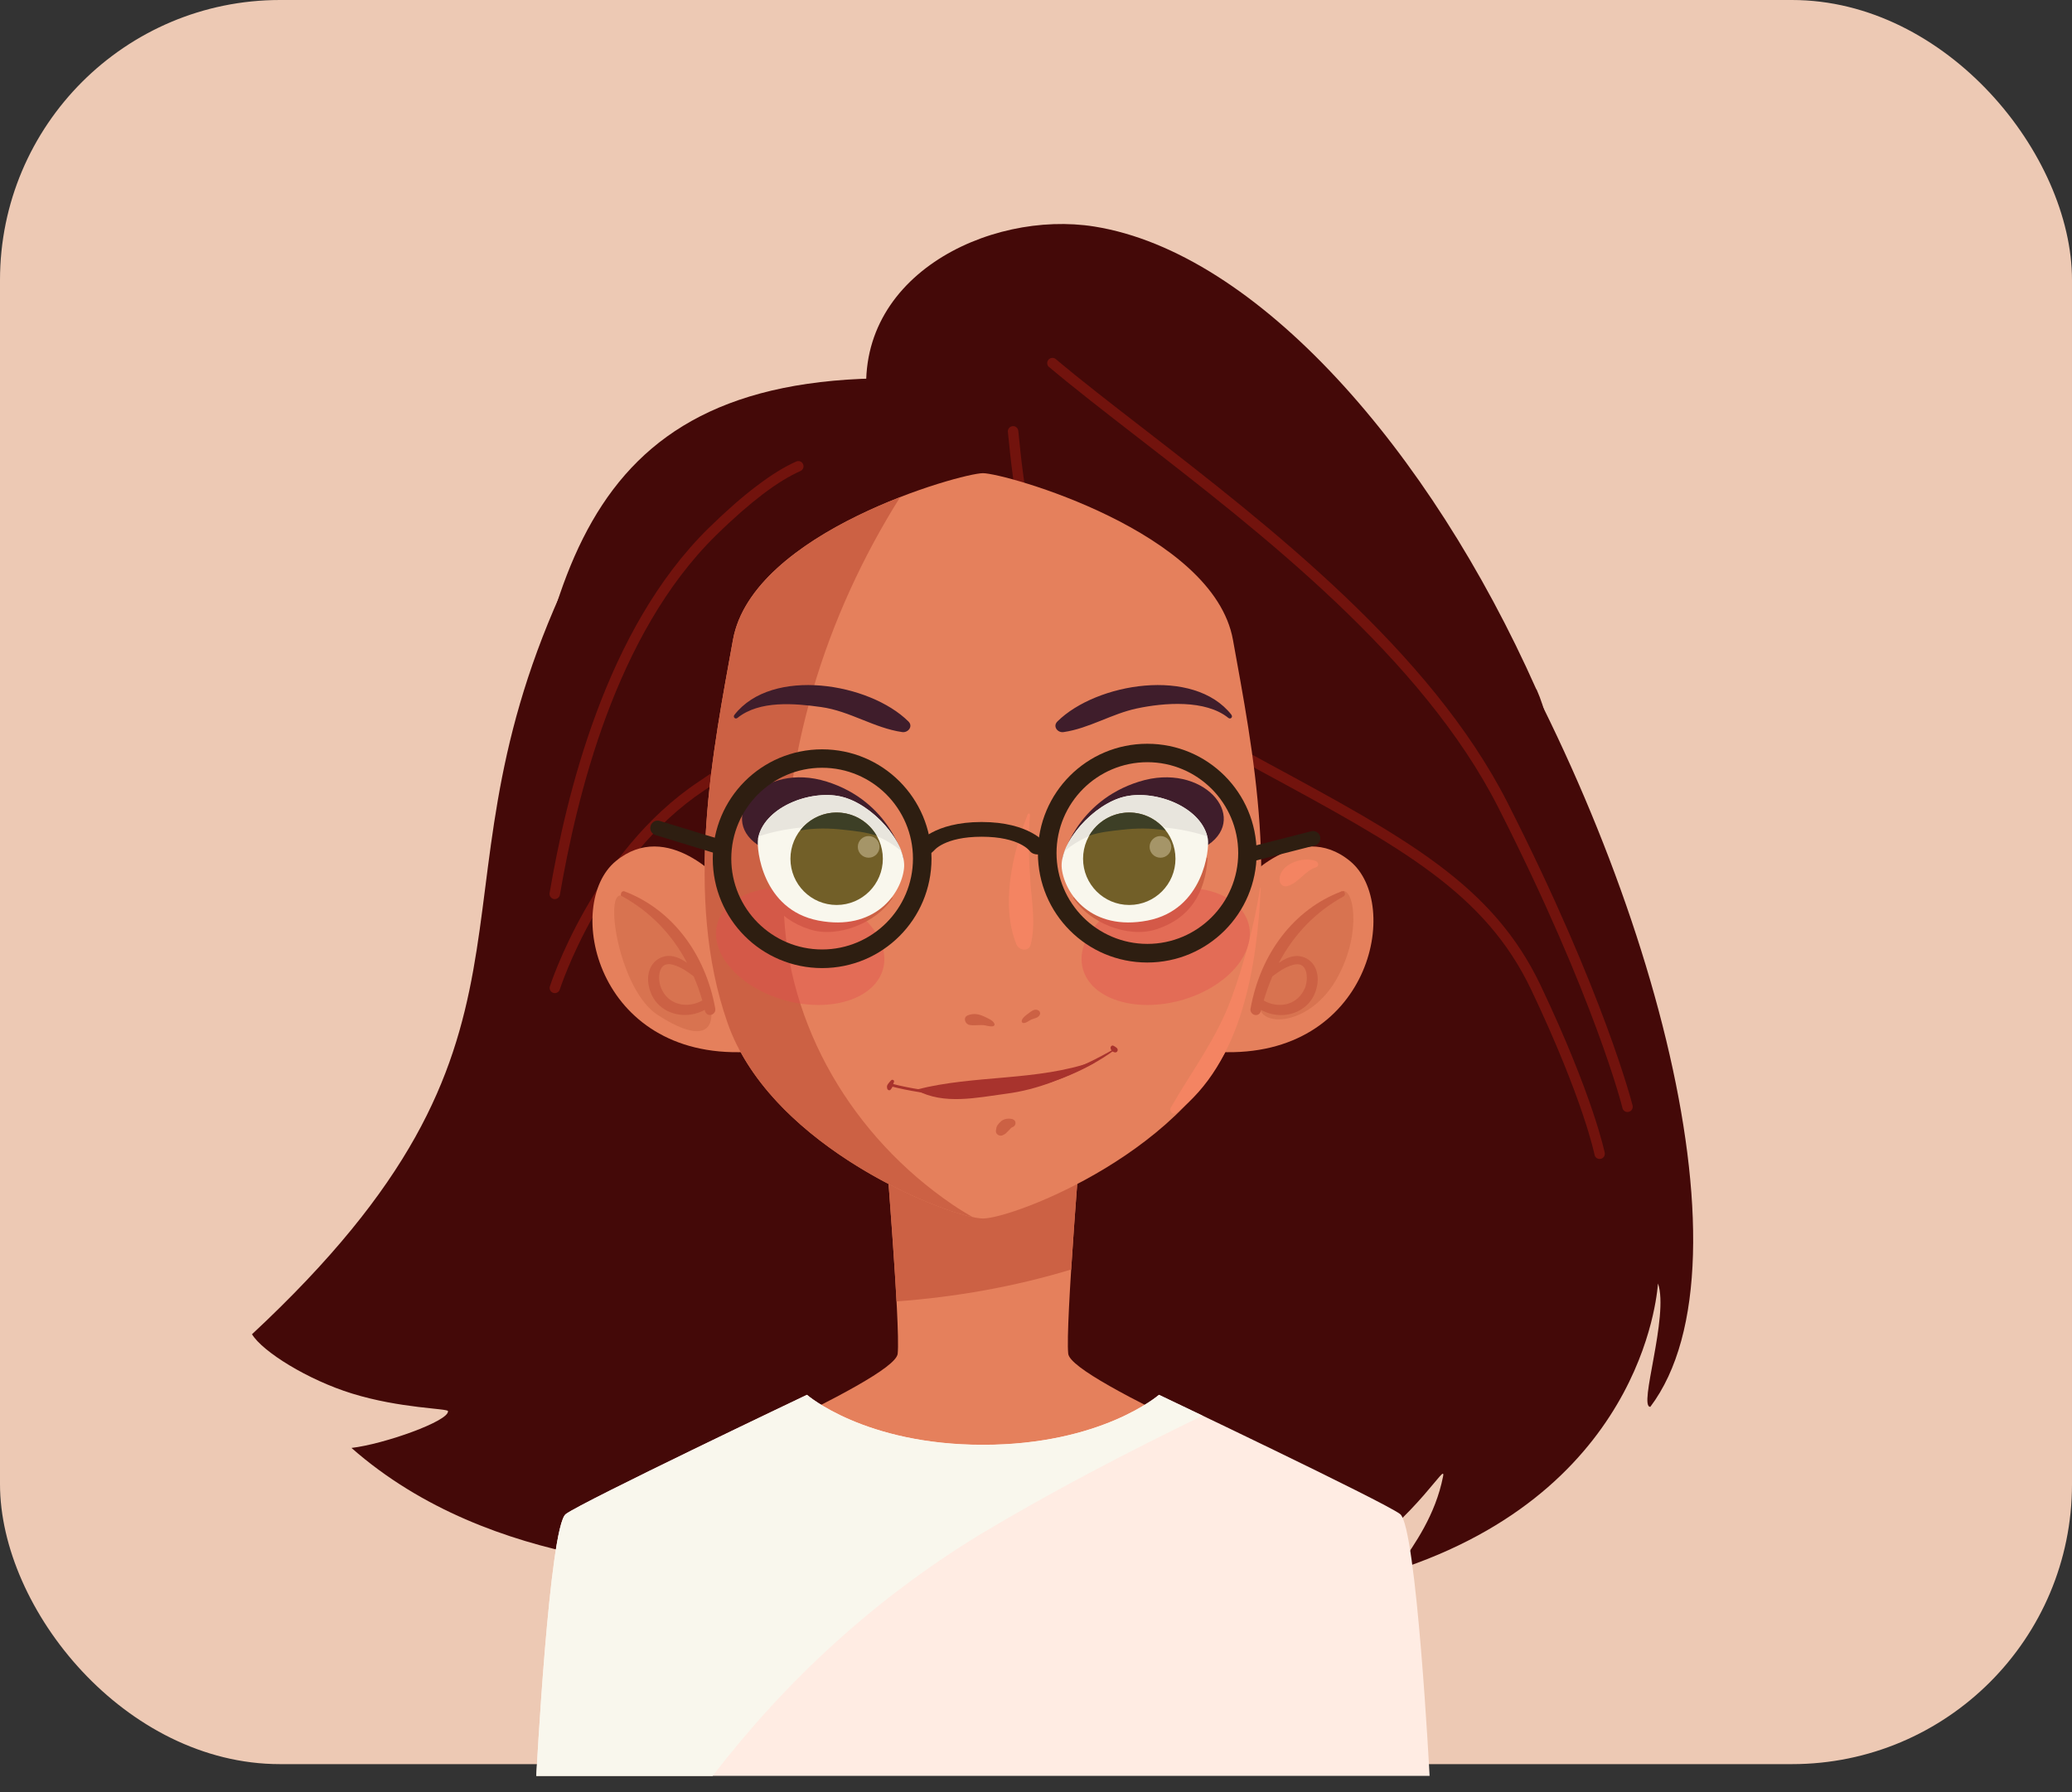 <svg width="74" height="64" viewBox="0 0 74 64" fill="none" xmlns="http://www.w3.org/2000/svg">
<rect x="0" y="0" width="74" height="64" fill="#333333" stroke="none"/>
<rect width="74" height="63" rx="10" fill="#EDC9B4"/>
<path fill-rule="evenodd" clip-rule="evenodd" d="M33.989 59.517C47.967 59.99 51.753 51.633 51.538 52.727C51.264 54.114 50.52 55.145 49.993 55.911C49.956 55.968 49.681 56.145 50.189 55.968C58.941 52.945 59.2 45.791 59.215 45.836C59.614 46.998 58.497 50.269 58.941 50.239C66.772 39.851 42.561 -7.748 30.993 14.11C24.97 14.711 22.669 15.313 20.019 21.215C14.985 32.426 20.414 37.02 9 47.648C9.376 48.269 10.989 49.276 12.572 49.765C14.297 50.299 15.989 50.295 16 50.393C16.045 50.746 13.718 51.573 12.553 51.708C17.594 56.145 24.82 56.028 26.831 56.167C27.207 56.193 23.173 57.141 22.617 57.498C24.891 59.449 30.388 59.599 33.989 59.513V59.517Z" fill="#440908"/>
<path fill-rule="evenodd" clip-rule="evenodd" d="M31.79 13.508C20.346 13.508 19.451 21.174 18.034 31.332C18.312 32.061 23.398 45.486 23.459 43.054C23.556 39.234 23.737 32.261 24.139 31.027C24.338 30.422 24.609 30.542 25.248 30.298C30.823 28.155 35.632 23.854 31.79 13.508Z" fill="#440908"/>
<path fill-rule="evenodd" clip-rule="evenodd" d="M54.869 24.618C51.064 16.061 44.895 9.024 39.09 8.091C35.32 7.486 30.278 9.911 31.004 14.614C31.448 17.494 34.008 22.167 34.579 23.039C37.91 28.114 43.154 27.314 48.241 31.054C50.109 32.43 50.049 40.588 49.531 42.972C49.328 43.9 51.564 39.584 53.26 35.502C54.974 31.374 56.14 27.46 54.877 24.618H54.869Z" fill="#440908"/>
<path fill-rule="evenodd" clip-rule="evenodd" d="M35.996 15.422C35.985 15.32 36.06 15.23 36.165 15.219C36.267 15.208 36.357 15.283 36.368 15.388C36.575 17.505 36.823 19.392 37.771 21.155C38.718 22.918 40.376 24.569 43.399 26.23C44.049 26.587 44.662 26.918 45.248 27.238C50.282 29.963 53.324 31.614 55.027 35.2C56.91 39.167 57.309 41.159 57.312 41.167C57.331 41.268 57.267 41.366 57.166 41.385C57.064 41.404 56.967 41.34 56.948 41.238C56.948 41.234 56.557 39.287 54.692 35.358C53.042 31.881 50.042 30.257 45.075 27.565C44.481 27.242 43.861 26.907 43.222 26.557C40.128 24.858 38.425 23.155 37.444 21.332C36.462 19.508 36.207 17.58 35.996 15.422Z" fill="#72130D"/>
<path fill-rule="evenodd" clip-rule="evenodd" d="M37.467 13.11C37.388 13.043 37.377 12.926 37.444 12.847C37.512 12.768 37.629 12.757 37.708 12.825C38.606 13.58 39.689 14.419 40.862 15.325C45.313 18.772 51.095 23.25 53.847 28.678C57.313 35.509 58.302 39.464 58.306 39.479C58.332 39.577 58.272 39.682 58.17 39.705C58.069 39.731 57.967 39.671 57.945 39.569C57.945 39.558 56.964 35.637 53.516 28.848C50.802 23.494 45.057 19.047 40.636 15.622C39.467 14.716 38.388 13.881 37.471 13.11H37.467Z" fill="#72130D"/>
<path fill-rule="evenodd" clip-rule="evenodd" d="M31.474 19.096C31.474 18.994 31.553 18.908 31.654 18.904C31.756 18.904 31.842 18.983 31.846 19.085C31.895 20.611 31.241 22.179 30.146 23.668C28.921 25.333 27.135 26.908 25.15 28.228C21.496 30.66 19.996 35.326 19.992 35.337C19.962 35.435 19.857 35.487 19.759 35.457C19.661 35.427 19.609 35.322 19.639 35.224C19.643 35.209 21.184 30.423 24.947 27.919C26.898 26.622 28.65 25.077 29.849 23.45C30.898 22.025 31.523 20.536 31.477 19.096H31.474Z" fill="#72130D"/>
<path fill-rule="evenodd" clip-rule="evenodd" d="M19.997 31.953C19.978 32.054 19.884 32.122 19.782 32.107C19.681 32.088 19.613 31.994 19.628 31.892C19.925 30.159 20.421 27.81 21.305 25.441C22.188 23.065 23.463 20.67 25.309 18.858C25.955 18.227 26.515 17.738 27.004 17.37C27.579 16.93 28.053 16.651 28.436 16.482C28.53 16.441 28.64 16.482 28.681 16.576C28.722 16.67 28.681 16.779 28.587 16.821C28.226 16.982 27.775 17.242 27.23 17.659C26.756 18.02 26.207 18.494 25.572 19.118C23.767 20.888 22.523 23.234 21.654 25.565C20.786 27.904 20.294 30.231 19.997 31.949V31.953Z" fill="#72130D"/>
<path d="M38.624 40.366C38.624 40.366 38.042 47.366 38.151 48.344C38.256 49.321 47.125 52.945 48.809 54.167C50.493 55.389 50.542 59.404 50.004 62.829H20.207C19.669 59.404 19.718 55.389 21.402 54.167C23.087 52.945 31.955 49.321 32.06 48.344C32.166 47.366 31.583 40.366 31.583 40.366H38.624Z" fill="#E5805C"/>
<path d="M38.624 40.366H31.582C31.582 40.366 31.891 44.081 32.019 46.475C34.124 46.321 36.222 45.953 38.256 45.336C38.398 43.058 38.624 40.366 38.624 40.366Z" fill="#CC6144"/>
<path d="M35.106 63.419H51.057C51.057 63.419 50.591 54.513 50.004 54.069C49.418 53.625 41.392 49.81 41.392 49.81C41.392 49.81 39.346 51.595 35.106 51.595C30.865 51.595 28.82 49.81 28.82 49.81C28.82 49.81 20.793 53.629 20.207 54.069C19.62 54.509 19.154 63.419 19.154 63.419H35.106Z" fill="#FFECE3"/>
<path d="M34.989 54.806C37.561 53.264 40.245 51.869 42.948 50.557C42.023 50.114 41.392 49.813 41.392 49.813C41.392 49.813 39.346 51.599 35.106 51.599C30.865 51.599 28.82 49.813 28.82 49.813C28.82 49.813 20.793 53.633 20.207 54.072C19.62 54.512 19.154 63.422 19.154 63.422H25.451C28.068 60.02 31.222 57.106 34.985 54.809L34.989 54.806Z" fill="#F9F7ED"/>
<path d="M44.38 31.539C44.38 31.539 46.361 29.22 48.218 30.753C50.083 32.291 48.94 37.802 43.568 37.569L44.38 31.539Z" fill="#E5805C"/>
<path d="M45.027 36.11C45.324 36.678 46.911 36.497 47.783 34.877C48.655 33.26 48.336 31.644 47.907 31.832C47.478 32.02 44.317 34.742 45.031 36.106L45.027 36.11Z" fill="#D87350"/>
<path d="M48.031 31.904L48.005 31.829H47.937L47.903 31.837C46.23 32.468 45.02 34.032 44.662 36.021C44.651 36.077 44.666 36.134 44.704 36.179C44.741 36.224 44.798 36.25 44.854 36.25C44.937 36.25 45.005 36.198 45.027 36.111C45.031 36.096 45.035 36.081 45.038 36.066C45.26 36.186 45.505 36.25 45.753 36.25C46.305 36.25 46.922 35.916 47.046 35.164C47.129 34.656 46.884 34.239 46.448 34.152C46.185 34.1 45.907 34.22 45.67 34.389C46.215 33.359 46.989 32.562 47.982 32.013C48.02 31.991 48.042 31.946 48.031 31.904ZM46.599 35.292C46.441 35.664 46.11 35.886 45.708 35.886C45.508 35.886 45.313 35.833 45.132 35.731C45.222 35.431 45.324 35.145 45.441 34.87C45.655 34.705 45.888 34.54 46.166 34.461C46.362 34.404 46.505 34.438 46.587 34.57C46.708 34.754 46.689 35.081 46.602 35.295L46.599 35.292Z" fill="#CC6144"/>
<path d="M46.993 30.751C46.542 30.563 45.666 30.863 45.7 31.439C45.708 31.578 45.832 31.687 45.975 31.645C46.373 31.536 46.599 31.1 46.993 30.976C47.114 30.939 47.099 30.792 46.993 30.747V30.751Z" fill="#F48462"/>
<path d="M25.831 31.539C25.831 31.539 23.85 29.22 21.992 30.753C20.128 32.291 21.271 37.802 26.643 37.569L25.831 31.539Z" fill="#E5805C"/>
<path d="M22.169 31.979C21.575 31.934 22.143 35.378 23.489 36.246C24.835 37.119 25.572 37.01 25.38 35.886C25.188 34.761 23.365 32.066 22.169 31.979Z" fill="#D87350"/>
<path d="M22.308 31.833L22.275 31.826C22.23 31.826 22.192 31.856 22.181 31.901L22.169 31.98L22.226 32.01C23.218 32.559 23.997 33.356 24.538 34.386C24.305 34.217 24.023 34.096 23.76 34.149C23.324 34.236 23.076 34.653 23.162 35.16C23.286 35.912 23.899 36.247 24.455 36.247C24.707 36.247 24.951 36.183 25.169 36.063C25.173 36.078 25.177 36.093 25.181 36.108C25.2 36.19 25.271 36.247 25.354 36.247C25.41 36.247 25.466 36.221 25.504 36.175C25.542 36.13 25.553 36.078 25.545 36.017C25.188 34.029 23.974 32.465 22.305 31.833H22.308ZM24.504 35.882C24.102 35.882 23.767 35.66 23.613 35.288C23.523 35.078 23.504 34.747 23.628 34.563C23.688 34.472 23.771 34.431 23.884 34.431C23.933 34.431 23.989 34.438 24.049 34.457C24.324 34.536 24.561 34.702 24.775 34.867C24.891 35.138 24.997 35.427 25.083 35.728C24.903 35.83 24.703 35.882 24.508 35.882H24.504Z" fill="#CC6144"/>
<path d="M35.105 16.898C34.331 16.898 26.872 18.984 26.177 22.849C25.481 26.713 24.399 32.007 25.985 36.529C27.568 41.052 34.023 43.514 35.105 43.514C36.188 43.514 42.643 41.052 44.226 36.529C45.809 32.007 44.73 26.713 44.034 22.849C43.339 18.984 35.88 16.898 35.105 16.898Z" fill="#E5805C"/>
<path d="M27.989 32.342C27.906 26.981 29.463 22.026 32.147 17.755C29.707 18.706 26.613 20.428 26.177 22.853C25.481 26.717 24.399 32.011 25.985 36.533C27.44 40.688 33.004 43.101 34.737 43.466C34.489 43.323 34.245 43.173 34.008 43.011C30.485 40.612 28.087 36.65 27.989 32.342Z" fill="#CC6144"/>
<path d="M36.703 29.085C36.166 30.454 35.726 32.303 36.301 33.725C36.391 33.946 36.745 34.003 36.812 33.725C36.993 32.992 36.854 32.262 36.801 31.514C36.745 30.709 36.718 29.898 36.786 29.093C36.79 29.044 36.718 29.04 36.703 29.082V29.085Z" fill="#F48462"/>
<path d="M45.004 31.713C44.786 33.059 44.451 34.349 43.985 35.631C43.459 37.082 42.568 38.24 41.812 39.559C41.748 39.672 41.887 39.838 42 39.747C44.368 37.943 44.898 34.477 45.026 31.713C45.026 31.698 45.004 31.698 45.004 31.713Z" fill="#F48462"/>
<path d="M31.861 32.047C31.087 32.656 30.023 32.893 29.061 32.675C28.061 32.449 27.606 31.442 27.169 30.641C27.147 30.6 27.076 30.619 27.079 30.664C27.166 31.904 27.703 32.799 28.918 33.19C29.94 33.517 31.32 32.942 31.88 32.062C31.888 32.051 31.873 32.04 31.861 32.047Z" fill="#CC6144"/>
<path d="M38.346 32.047C39.12 32.656 40.184 32.893 41.147 32.675C42.147 32.449 42.602 31.442 43.038 30.641C43.06 30.6 43.132 30.619 43.128 30.664C43.038 31.904 42.5 32.799 41.29 33.19C40.267 33.517 38.887 32.942 38.327 32.062C38.32 32.051 38.335 32.04 38.346 32.047Z" fill="#CC6144"/>
<g style="mix-blend-mode:multiply" opacity="0.4">
<path d="M44.591 32.987C44.88 34.055 43.794 35.281 42.159 35.728C40.523 36.172 38.963 35.668 38.674 34.6C38.384 33.532 39.471 32.307 41.106 31.863C42.741 31.42 44.302 31.923 44.591 32.991V32.987Z" fill="#E24D4D"/>
</g>
<g style="mix-blend-mode:multiply" opacity="0.4">
<path d="M25.62 32.987C25.327 34.055 26.417 35.281 28.053 35.728C29.684 36.172 31.248 35.668 31.538 34.6C31.827 33.532 30.741 32.307 29.105 31.863C27.47 31.42 25.91 31.923 25.62 32.991V32.987Z" fill="#E24D4D"/>
</g>
<path d="M35.515 36.558C35.459 36.427 35.263 36.359 35.143 36.299C34.951 36.209 34.763 36.179 34.56 36.261C34.38 36.337 34.47 36.577 34.628 36.603C34.778 36.63 34.925 36.603 35.079 36.607C35.207 36.607 35.353 36.679 35.474 36.645C35.511 36.634 35.534 36.596 35.515 36.558Z" fill="#CC6144"/>
<path d="M36.542 36.533C36.636 36.548 36.752 36.446 36.835 36.408C36.955 36.356 37.08 36.36 37.14 36.228C37.162 36.179 37.14 36.115 37.094 36.089C36.963 36.006 36.843 36.104 36.734 36.187C36.651 36.247 36.493 36.36 36.489 36.469C36.489 36.502 36.512 36.525 36.542 36.533Z" fill="#CC6144"/>
<path d="M39.809 37.449C37.354 38.882 34.624 39.419 31.835 38.697C31.775 38.682 31.748 38.773 31.808 38.791C34.478 39.483 37.564 39.133 39.827 37.483C39.846 37.468 39.827 37.442 39.809 37.453V37.449Z" fill="#A8332D"/>
<path d="M31.827 38.578C31.789 38.619 31.752 38.66 31.718 38.706C31.673 38.762 31.669 38.815 31.688 38.882C31.703 38.931 31.774 38.957 31.808 38.912C31.846 38.867 31.868 38.837 31.883 38.777C31.895 38.728 31.91 38.683 31.928 38.638C31.951 38.578 31.868 38.536 31.827 38.578Z" fill="#A8332D"/>
<path d="M39.662 37.412C39.662 37.495 39.729 37.562 39.808 37.581C39.91 37.604 39.959 37.476 39.876 37.416C39.838 37.386 39.801 37.359 39.756 37.341C39.711 37.322 39.662 37.371 39.662 37.412Z" fill="#A8332D"/>
<path d="M32.737 38.935C33.715 39.465 34.884 39.198 35.933 39.059C37.087 38.909 38.045 38.488 39.068 37.965C39.098 37.95 39.076 37.898 39.045 37.909C37.038 38.616 34.801 38.379 32.741 38.909C32.73 38.909 32.73 38.928 32.741 38.931L32.737 38.935Z" fill="#A8332D"/>
<path d="M32.267 30.668C32.267 30.668 31.797 28.622 29.523 27.912C27.248 27.198 25.583 29.16 27.06 30.171C28.541 31.183 32.267 30.668 32.267 30.668Z" fill="#3F1D2B"/>
<path d="M27.072 29.96C27.011 30.31 27.222 32.487 29.226 32.874C31.233 33.261 32.184 31.923 32.286 31.017C32.391 30.111 31.158 28.697 30.026 28.445C28.899 28.194 27.263 28.848 27.068 29.96H27.072Z" fill="#F9F7ED"/>
<path d="M30.03 28.445C28.933 28.201 27.365 28.81 27.098 29.866C27.685 29.671 28.29 29.569 28.918 29.528C30.004 29.468 31.072 29.588 31.978 30.227C32.053 30.28 32.121 30.34 32.192 30.4C31.884 29.573 30.925 28.645 30.03 28.445Z" fill="#E8E5DD"/>
<path d="M31.53 30.668C31.53 31.577 30.793 32.318 29.88 32.318C28.966 32.318 28.23 31.577 28.23 30.668C28.23 29.758 28.966 29.017 29.88 29.017C30.793 29.017 31.53 29.754 31.53 30.668Z" fill="#725F28"/>
<path d="M30.147 29.634C30.523 29.675 30.936 29.716 31.308 29.844C31.023 29.352 30.493 29.017 29.88 29.017C29.35 29.017 28.88 29.269 28.579 29.656C29.094 29.566 29.639 29.573 30.147 29.634Z" fill="#3D3F26"/>
<path d="M31.41 30.243C31.41 30.457 31.237 30.63 31.023 30.63C30.809 30.63 30.636 30.457 30.636 30.243C30.636 30.029 30.809 29.856 31.023 29.856C31.237 29.856 31.41 30.029 31.41 30.243Z" fill="#A59568"/>
<path d="M37.94 30.668C37.94 30.668 38.41 28.622 40.685 27.912C42.959 27.198 44.625 29.16 43.147 30.171C41.666 31.183 37.94 30.668 37.94 30.668Z" fill="#3F1D2B"/>
<path d="M43.139 29.96C43.2 30.31 42.989 32.487 40.985 32.874C38.978 33.261 38.027 31.923 37.921 31.017C37.816 30.111 39.053 28.697 40.181 28.445C41.312 28.194 42.944 28.848 43.139 29.96Z" fill="#F9F7ED"/>
<path d="M40.181 28.445C41.279 28.201 42.846 28.81 43.113 29.866C42.527 29.671 41.921 29.569 41.294 29.528C40.207 29.468 39.139 29.588 38.233 30.227C38.158 30.28 38.09 30.34 38.019 30.4C38.327 29.573 39.286 28.645 40.181 28.445Z" fill="#E8E5DD"/>
<path d="M38.681 30.668C38.681 31.577 39.417 32.318 40.331 32.318C41.245 32.318 41.981 31.577 41.981 30.668C41.981 29.758 41.245 29.017 40.331 29.017C39.417 29.017 38.681 29.754 38.681 30.668Z" fill="#725F28"/>
<path d="M40.061 29.634C39.685 29.675 39.271 29.716 38.899 29.844C39.185 29.352 39.715 29.017 40.328 29.017C40.858 29.017 41.328 29.269 41.628 29.656C41.113 29.566 40.568 29.573 40.061 29.634Z" fill="#3D3F26"/>
<path d="M41.057 30.243C41.057 30.457 41.23 30.63 41.444 30.63C41.659 30.63 41.832 30.457 41.832 30.243C41.832 30.029 41.659 29.856 41.444 29.856C41.23 29.856 41.057 30.029 41.057 30.243Z" fill="#A59568"/>
<path d="M43.982 25.528C42.632 23.802 39.151 24.392 37.764 25.765C37.587 25.941 37.775 26.178 37.985 26.144C38.895 26.013 39.7 25.49 40.606 25.299C41.583 25.092 43.053 24.979 43.869 25.637C43.948 25.701 44.042 25.607 43.978 25.528H43.982Z" fill="#3F1D2B"/>
<path d="M26.339 25.637C27.124 25.005 28.38 25.118 29.327 25.25C30.35 25.392 31.215 25.998 32.222 26.144C32.433 26.174 32.621 25.938 32.444 25.765C31.061 24.392 27.576 23.802 26.23 25.528C26.166 25.607 26.26 25.701 26.339 25.637Z" fill="#3F1D2B"/>
<path d="M36.17 39.968C36.038 39.931 35.869 39.946 35.76 40.036C35.708 40.078 35.662 40.13 35.625 40.183C35.584 40.247 35.576 40.314 35.568 40.389C35.557 40.517 35.719 40.596 35.82 40.536C35.862 40.514 35.903 40.495 35.937 40.461C35.967 40.435 35.989 40.401 36.023 40.374C36.061 40.344 36.099 40.273 36.166 40.25C36.294 40.205 36.313 40.014 36.166 39.972L36.17 39.968Z" fill="#CC6144"/>
<path fill-rule="evenodd" clip-rule="evenodd" d="M29.362 26.76C30.441 26.76 31.418 27.196 32.125 27.903C32.832 28.61 33.268 29.587 33.268 30.666C33.268 31.745 32.832 32.723 32.125 33.429C31.418 34.136 30.441 34.572 29.362 34.572C28.283 34.572 27.305 34.136 26.598 33.429C25.892 32.723 25.456 31.745 25.456 30.666C25.456 29.587 25.892 28.61 26.598 27.903C27.305 27.196 28.283 26.76 29.362 26.76ZM31.655 28.369C31.068 27.783 30.256 27.418 29.362 27.418C28.467 27.418 27.655 27.783 27.068 28.369C26.482 28.956 26.117 29.768 26.117 30.663C26.117 31.557 26.482 32.369 27.068 32.956C27.655 33.542 28.467 33.907 29.362 33.907C30.256 33.907 31.068 33.542 31.655 32.956C32.241 32.369 32.606 31.557 32.606 30.663C32.606 29.768 32.241 28.956 31.655 28.369Z" fill="#2E1E11"/>
<path fill-rule="evenodd" clip-rule="evenodd" d="M40.974 26.561C42.053 26.561 43.03 26.997 43.737 27.704C44.444 28.411 44.88 29.388 44.88 30.467C44.88 31.546 44.444 32.523 43.737 33.23C43.03 33.937 42.053 34.373 40.974 34.373C39.895 34.373 38.917 33.937 38.211 33.23C37.504 32.523 37.068 31.546 37.068 30.467C37.068 29.388 37.504 28.411 38.211 27.704C38.917 26.997 39.895 26.561 40.974 26.561ZM43.271 28.17C42.684 27.584 41.873 27.219 40.978 27.219C40.083 27.219 39.271 27.584 38.684 28.17C38.098 28.757 37.733 29.569 37.733 30.463C37.733 31.358 38.098 32.17 38.684 32.757C39.271 33.343 40.083 33.708 40.978 33.708C41.873 33.708 42.684 33.343 43.271 32.757C43.858 32.17 44.222 31.358 44.222 30.463C44.222 29.569 43.858 28.757 43.271 28.17Z" fill="#2E1E11"/>
<path fill-rule="evenodd" clip-rule="evenodd" d="M25.929 30.043C26.068 30.084 26.147 30.234 26.102 30.37C26.06 30.509 25.914 30.588 25.774 30.543L23.41 29.821C23.271 29.779 23.192 29.629 23.237 29.49C23.278 29.351 23.429 29.272 23.564 29.317L25.929 30.039V30.043Z" fill="#2E1E11"/>
<path fill-rule="evenodd" clip-rule="evenodd" d="M44.564 30.806C44.425 30.843 44.279 30.757 44.245 30.618C44.207 30.479 44.294 30.332 44.433 30.298L46.827 29.686C46.967 29.648 47.113 29.734 47.147 29.873C47.185 30.013 47.098 30.159 46.959 30.193L44.564 30.806Z" fill="#2E1E11"/>
<path fill-rule="evenodd" clip-rule="evenodd" d="M33.339 30.389C33.245 30.513 33.042 30.55 32.888 30.475C32.734 30.4 32.685 30.238 32.779 30.114C32.779 30.114 33.339 29.355 35.057 29.355C36.775 29.355 37.331 30.114 37.335 30.114C37.429 30.238 37.38 30.4 37.226 30.475C37.072 30.55 36.869 30.513 36.775 30.389C36.775 30.389 36.407 29.881 35.061 29.881C33.715 29.881 33.346 30.385 33.346 30.389H33.339Z" fill="#2E1E11"/>
</svg>
